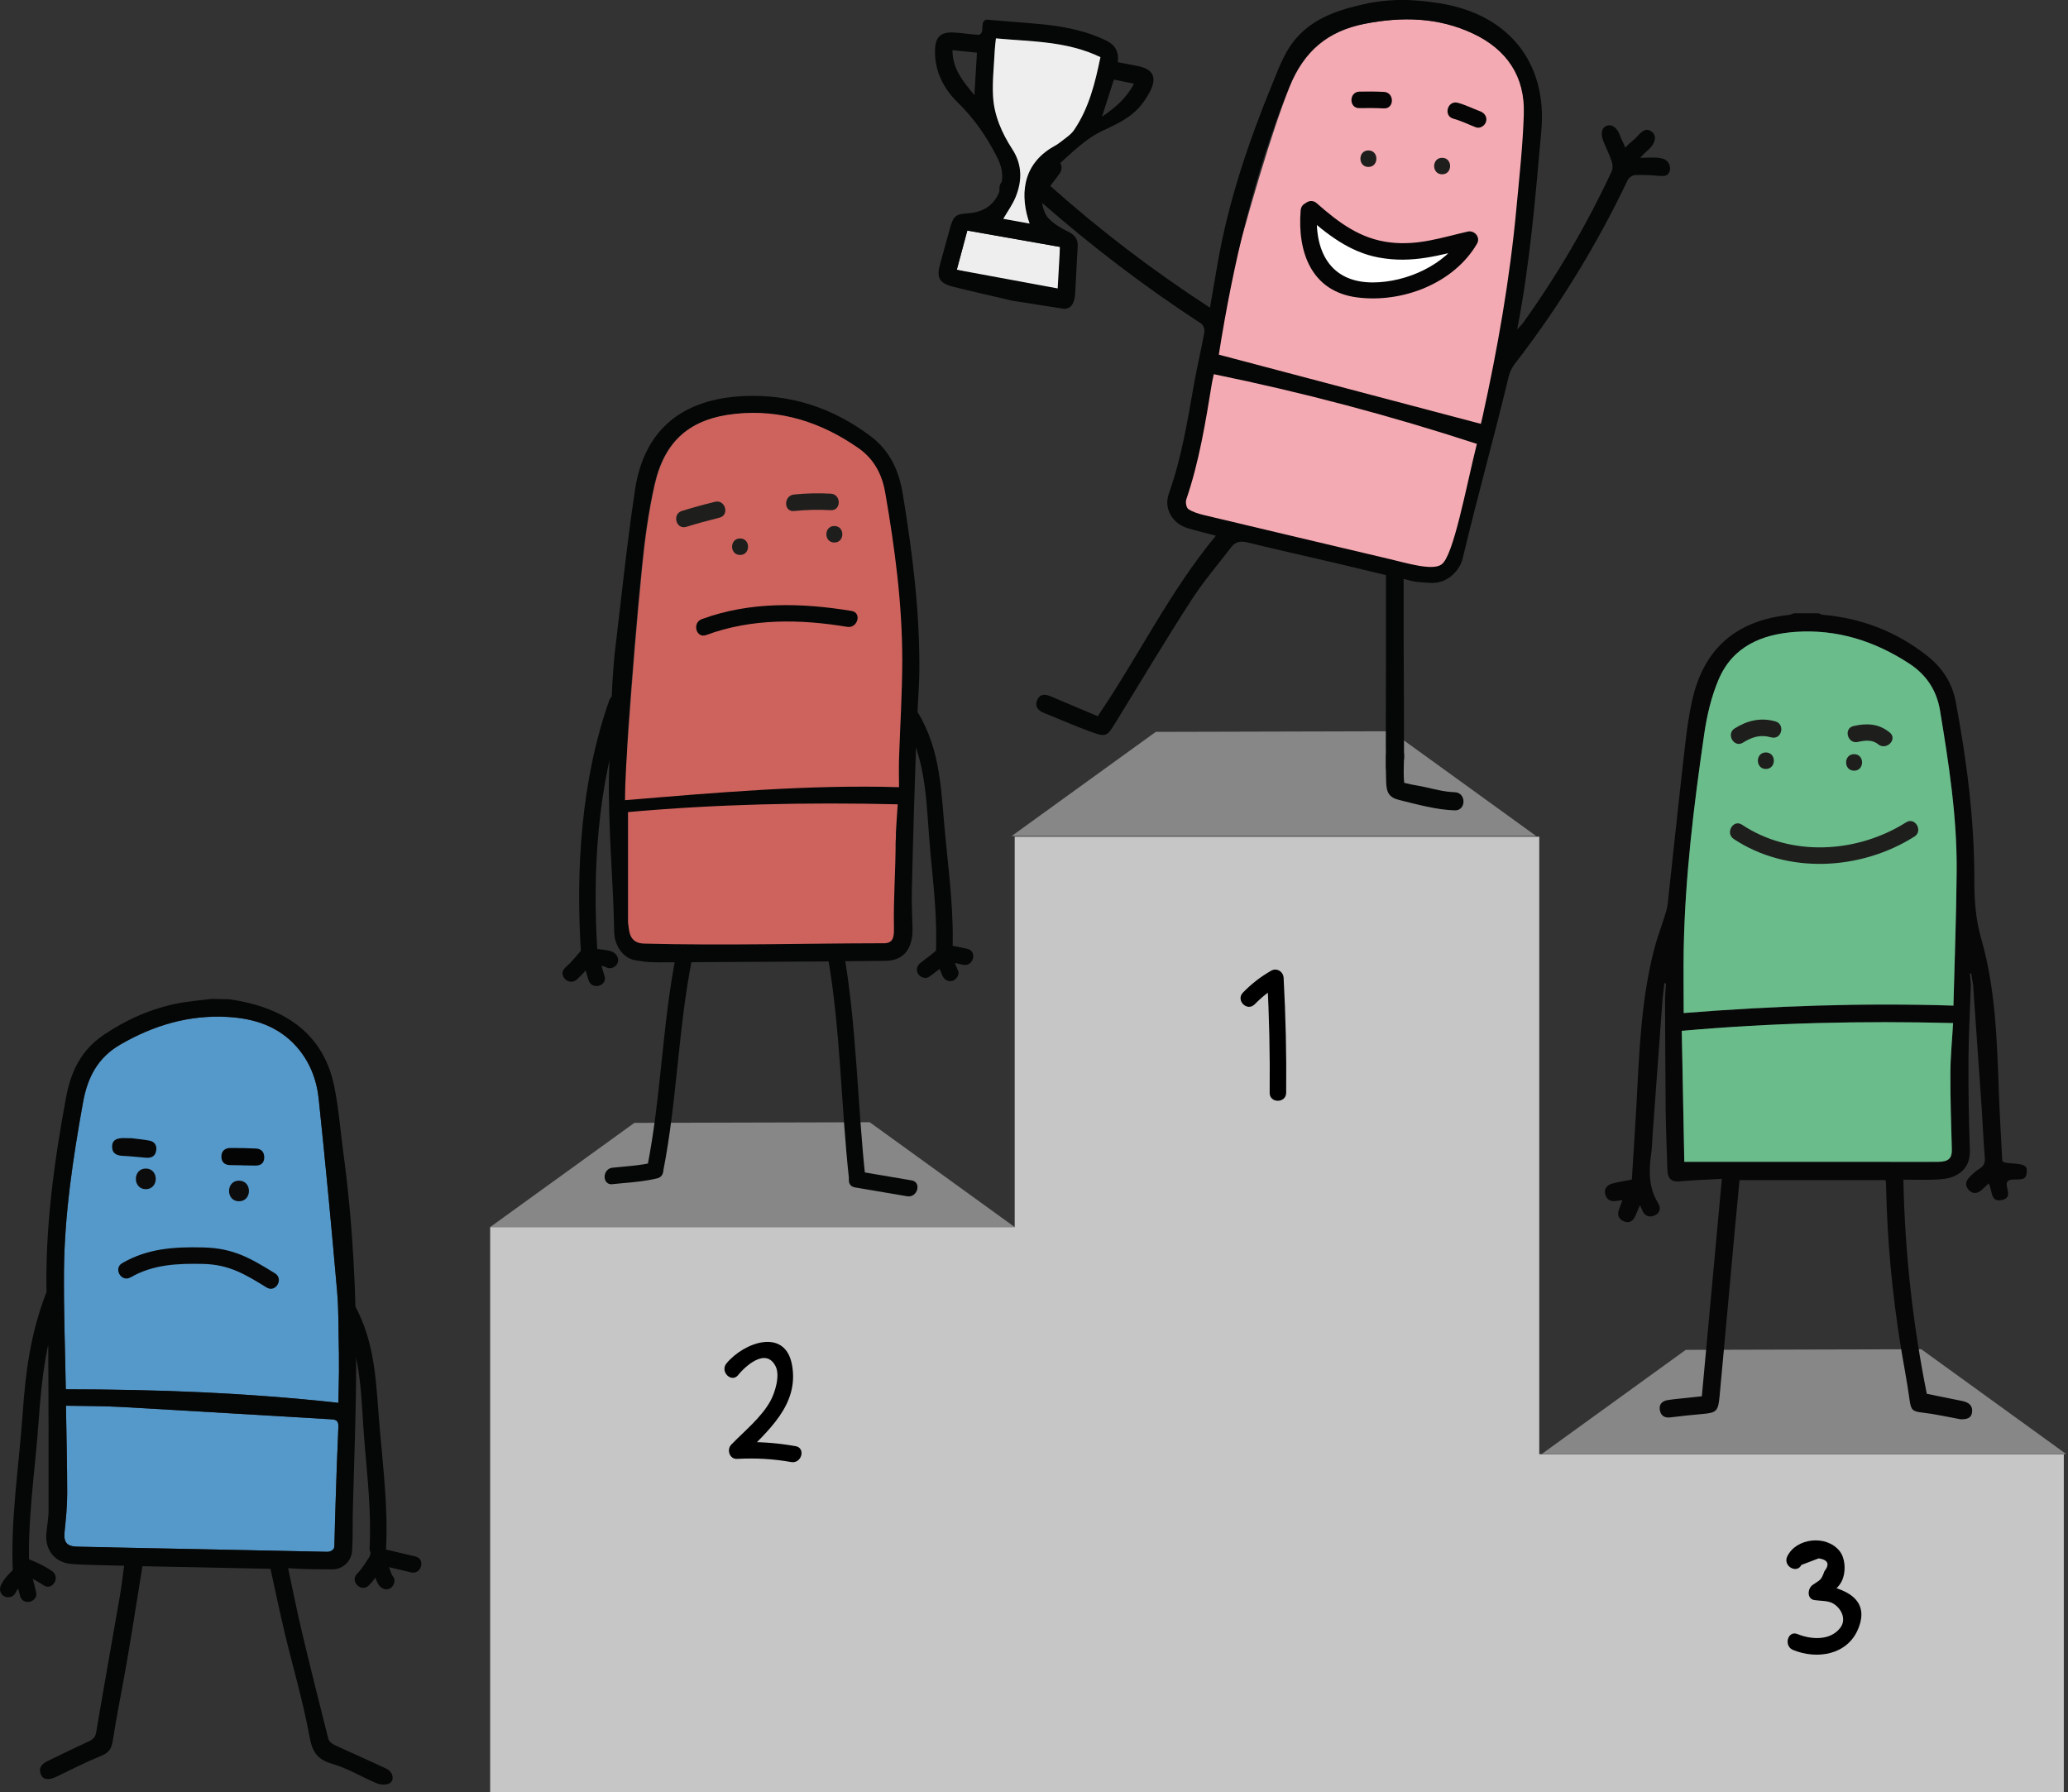 <?xml version="1.0" encoding="UTF-8"?>
<svg id="Lag_1" data-name="Lag 1" xmlns="http://www.w3.org/2000/svg" viewBox="0 0 300.69 260.53">
  <rect x="0" y="0" width="300.69" height="260.53" fill="#333333" stroke="none"/>
  <defs>
    <style>
      .cls-1 {
        fill: #050506;
      }

      .cls-1, .cls-2, .cls-3, .cls-4, .cls-5, .cls-6, .cls-7, .cls-8, .cls-9, .cls-10, .cls-11, .cls-12, .cls-13, .cls-14, .cls-15, .cls-16 {
        stroke-width: 0px;
      }

      .cls-2 {
        fill: #ce635d;
      }

      .cls-3 {
        fill: #040404;
      }

      .cls-4 {
        fill: #edeeed;
      }

      .cls-6 {
        fill: #5599ca;
      }

      .cls-7 {
        fill: #fff;
      }

      .cls-8 {
        fill: #f4aab2;
      }

      .cls-9 {
        fill: #0c0c0c;
      }

      .cls-10 {
        fill: #878787;
      }

      .cls-11 {
        fill: #1e1e1c;
      }

      .cls-12 {
        fill: #070708;
      }

      .cls-13 {
        fill: #050606;
      }

      .cls-14 {
        fill: #c6c6c6;
      }

      .cls-15 {
        fill: #444;
      }

      .cls-16 {
        fill: #6abc8b;
      }
    </style>
  </defs>
  <g>
    <rect class="cls-14" x="147.54" y="121.64" width="76.27" height="138.89"/>
    <rect class="cls-14" x="71.27" y="178.39" width="79.24" height="82.15"/>
    <rect class="cls-14" x="219.65" y="211.41" width="80.43" height="49.12"/>
    <polygon class="cls-10" points="147.53 178.38 147.53 178.39 71.27 178.39 92.24 163.24 126.46 163.15 147.53 178.38"/>
    <polygon class="cls-10" points="223.36 121.54 147.1 121.54 168.05 106.4 202.29 106.31 223.36 121.54"/>
    <polygon class="cls-10" points="300.42 211.38 300.42 211.39 224.16 211.39 245.11 196.24 279.36 196.15 300.42 211.38"/>
    <path class="cls-5" d="m182.43,146.01c1.1-1.13,2.25-2.03,3.62-2.81l-1.81-1.04c.31,5.57.43,11.14.37,16.71-.02,1.54,2.38,1.55,2.4,0,.06-5.58-.07-11.15-.37-16.71-.05-.9-.98-1.51-1.81-1.04-1.55.89-2.86,1.9-4.11,3.19-1.08,1.11.62,2.81,1.7,1.7h0Z"/>
    <path class="cls-5" d="m107.32,199.9c.96-1.17,4.01-4.11,5.45-1.28.69,1.35-.08,3.84-.76,5.07-1.32,2.4-3.82,4.39-5.7,6.35-.68.71-.23,2.11.85,2.05,2.67-.14,5.24-.01,7.88.46,1.51.27,2.16-2.04.64-2.31-2.84-.5-5.63-.7-8.52-.54l.85,2.05c3.63-3.78,8.21-7.48,7.15-13.32-.99-5.45-6.98-3.3-9.53-.22-.98,1.18.71,2.89,1.7,1.7h0Z"/>
    <path class="cls-5" d="m261.94,227.5l2.51-.95c1.36.22,1.63.85.82,1.88-.51,1.43-.63,1.21-1.73,2-.73.53-.84,2.02.29,2.19.79.12,1.84.07,2.55.41,1.26.62,2.2,2.32,1.19,3.63-1.46,1.9-4.24,1.7-6.21.9-1.43-.58-2.05,1.74-.64,2.31,3.51,1.43,7.87.71,9.44-3.02,1.89-4.47-2.06-5.99-5.7-6.55l.29,2.19c1.34-.96,2.68-1.42,3.24-3.11.39-1.2.29-2.91-.53-3.92-1.95-2.38-6.3-1.87-7.59.81-.67,1.39,1.4,2.6,2.07,1.21h0Z"/>
  </g>
  <g>
    <g>
      <g>
        <g>
          <path class="cls-8" d="m210.68,83.74c-12.76-3.37-27.06-5.58-39.68-8.92,2.08-13.13,11.41-49.51,16.49-62.14,2.12-5.27,5.6-8.16,10.96-9.22,5.42-1.07,10.72-.97,15.81,1.44,4.88,2.31,7.54,6.21,7.36,11.67-.15,4.61.92,10.23.49,14.83m-27.09,1.09"/>
          <path class="cls-13" d="m201.52,111.84c-.05-5.16,0-10.31,0-15.47,0-4.22,0-8.44,0-12.76-2.41-.58-4.72-1.14-7.04-1.69-4.35-1.02-8.71-1.98-13.04-3.05-1.02-.25-1.79-.15-2.42.68-1.97,2.57-4.09,5.05-5.84,7.76-3.73,5.79-7.27,11.71-10.88,17.58-1.4,2.28-1.41,2.33-3.96,1.4-2.2-.81-4.36-1.77-6.54-2.64-.93-.37-1.41-1.02-.94-1.97.46-.93,1.27-.73,2.07-.38,2.23.96,4.46,1.88,6.68,2.82,5.92-8.7,10.46-18.13,17.18-26.24-1.34-.36-2.71-.68-4.05-1.08-2.3-.67-3.56-2.87-2.79-5.04,1.83-5.13,2.7-10.48,3.64-15.82.45-2.57,1.07-5.11,1.53-7.67.07-.38-.17-1.03-.47-1.23-8.19-5.33-15.94-11.25-23.3-17.69-.4-.35-1.05-.51-1.6-.57-1.07-.12-2.15-.07-3.23-.16-.76-.07-1.29-.5-1.2-1.35.08-.79.54-1.21,1.37-1.18.52.02,1.03,0,1.71,0-.54-.77-1.02-1.44-1.5-2.11-.52-.73-.57-1.44.2-1.99.74-.53,1.36-.21,1.86.44.65.85,1.27,1.73,1.96,2.67.42-.55.76-1,1.1-1.44.52-.67,1.2-.72,1.84-.27.55.39.64,1.2.26,1.76-.42.63-.91,1.21-1.41,1.88,7.24,6.46,14.93,12.32,23.22,17.7.39-2.25.75-4.4,1.13-6.54,1.58-9.02,4.5-17.62,7.96-26.06,1.02-2.49,1.93-5.04,3.85-7.01,2.75-2.83,6.36-3.85,10.06-4.65.67-.14,2.03-.33,2.82-.39,2.04-.14,2.76-.12,4.78.04.92.07,1.97.23,2.76.35,10.06,1.58,15.72,8.64,14.82,18.56-.86,9.54-1.61,19.09-3.51,28.86.43-.47.66-.67.83-.91,4.98-6.95,9.29-14.29,12.9-22.05.2-.42.16-1.08,0-1.53-.48-1.31-.65-1.54-1.18-2.83-.32-.78-.47-1.92.46-2.28.84-.32,1.57.41,1.9,1.31.36.96.36.79.82,1.86.79-.88,1.13-.95,1.84-1.75.6-.67,1.23-1.18,2.02-.55.66.52.57,1.45-.19,2.28-.57.62-.72.62-1.51,1.5,1.46,0,1.65-.09,2.71.01l.6.12c1.47.49,1.28,2.6-.01,2.51,0,0-.55-.01-.56-.01-1.39-.12-2.04-.16-3.43-.12-.44.01-.96.37-1.15.77-4.53,9.51-10.01,18.43-16.45,26.75-.32.41-.69,1.17-.81,1.68-2.42,10.02-4.27,16.37-6.68,26.39-.22,1.35-1.87,3.91-4.82,3.7-2.46-.19-1.82-.07-3.8-.58,0,2.78,0,5.39,0,8.01.02,6.08.07,12.15.06,18.23m11.39-49.68c2.21-10.02,3.99-20.11,4.94-30.33.43-4.6.94-9.21,1.09-13.82.18-5.46-2.48-9.36-7.36-11.67-5.08-2.4-10.38-2.5-15.81-1.44-5.37,1.05-8.85,3.95-10.96,9.22-5.08,12.63-8.15,25.75-10.22,38.88,12.62,3.33,25.34,6.69,38.1,10.06.03-.14.14-.52.22-.91Zm-43.06,11.94c-.13.39.03,1.18.32,1.36.66.43,1.47.67,2.25.86,8.96,2.14,17.93,4.25,26.9,6.37,2.66.63,6.32,1.75,7.63.82,1.75-1.13,3.6-11.32,5.16-17.54-12.63-4.12-25.3-7.48-38.25-10.13-.09.45-.19.83-.26,1.22-.94,5.75-1.86,11.5-3.76,17.04Z"/>
        </g>
        <path class="cls-11" d="m198.97,24.27c1.54,0,1.55-2.4,0-2.4s-1.55,2.4,0,2.4h0Z"/>
        <path class="cls-11" d="m209.69,25.34c1.54,0,1.55-2.4,0-2.4s-1.55,2.4,0,2.4h0Z"/>
        <path class="cls-1" d="m197.66,15.72c1.19-.03,2.38-.02,3.57.04,1.54.07,1.54-2.33,0-2.4-1.19-.06-2.38-.07-3.57-.04-1.54.04-1.55,2.44,0,2.4h0Z"/>
        <path class="cls-1" d="m211.32,17.26c1.15.3,2.17.83,3.28,1.25.61.23,1.32-.25,1.48-.84.18-.67-.23-1.25-.84-1.48-1.1-.41-2.13-.94-3.28-1.25-1.5-.39-2.13,1.92-.64,2.31h0Z"/>
        <g>
          <path class="cls-7" d="m190.32,30.54c-.39,2.85.15,5.82,1.51,8.35.33.61.71,1.21,1.23,1.67,1.18,1.07,2.87,1.31,4.44,1.5,1.42.17,2.86.32,4.27.1.82-.13,1.62-.39,2.41-.66,1.89-.64,3.78-1.33,5.48-2.38s3.21-2.48,4.06-4.3c-1.28.15-2.45.79-3.69,1.17-1.59.5-3.28.57-4.94.57-2.41,0-4.87-.18-7.12-1.06-1.6-.63-3.04-1.61-4.41-2.65-1.02-.78-2.01-1.61-2.96-2.47"/>
          <path class="cls-1" d="m189.12,30.54c-.51,6.2,1.62,11.86,8.23,12.7s14.06-2.06,17.41-7.81c.54-.93-.35-1.99-1.36-1.76-3.84.88-7.19,2.04-11.21,1.58-4.37-.49-7.53-2.88-10.74-5.71-1.15-1.02-2.86.67-1.7,1.7,3.15,2.78,6.45,5.4,10.68,6.19,5,.93,8.87-.35,13.61-1.44l-1.36-1.76c-2.5,4.29-8.16,6.81-13.04,6.83-6.34.02-8.6-4.7-8.12-10.5.13-1.54-2.27-1.53-2.4,0h0Z"/>
        </g>
      </g>
      <path class="cls-13" d="m201.52,109.79c-.03,1.28-.01,2.58.03,3.87.05,1.58.41,2.27,1.93,2.65,2.58.63,5.37,1.42,8.04,1.5,1.7.05,1.7-2.59,0-2.64-1.48-.04-2.95-.44-4.39-.76-1.23-.27-2.62-.41-3.79-.88l.92.92c-.25-1.46-.14-3.15-.1-4.64.04-1.7-2.6-1.7-2.64,0h0Z"/>
    </g>
    <g>
      <path class="cls-4" d="m145.46,41.13c-2.3-.4-3.15-1.21-6.34-1.91.51-1.91,1-3.7,1.53-5.7,4.51.8,8.96,1.58,13.48,2.38-.1,1.59.15,4.84.05,6.44l-8.72-1.2Z"/>
      <g>
        <path class="cls-13" d="m154.8,44.9c1.17-.09,1.47-1.14,1.54-2.33.13-2.23.21-4.46.36-6.69.08-1.19-.5-1.78-1.52-2.27-.98-.47-1.95-1.08-2.71-1.85-1.28-1.29-1.42-5.25-.15-6.37,2.22-1.96,5.17-5.06,7.89-6.33,3.27-1.52,5.29-2.5,6.99-5.74,1.1-2.11.44-3.33-1.89-3.74-.93-.17-1.86-.36-2.78-.54q.28-2.17-1.6-3.1c-3.28-1.61-6.8-2.2-10.38-2.5-2.35-.2-4.7-.38-7.04-.58-.14,0-.16.03-.24.04-.84.48,0,1.82-.93,2.16-1.36-.06-2.45-.27-3.56-.33-2.04-.13-2.81.63-2.83,2.72-.03,2.99,1.31,5.5,3.32,7.46,2.43,2.37,4.25,5.04,5.76,8.05.66,1.31.85,2.53.57,3.87-.51,2.53-2.2,3.99-4.76,4.17-1.93.14-2.2.34-2.74,2.28-.48,1.69-.92,3.38-1.4,5.07-.56,2-.15,2.81,1.88,3.33,2.85.72,5.72,1.35,8.58,2.03l7.64,1.2Zm-13.13-31.08c-1.62-1.96-3.18-3.78-3.18-6.53,1.25.13,2.38.25,3.56.37-.12,2.04-.24,4-.37,6.16Zm-2.55,25.4c.51-1.91,1-3.7,1.53-5.7,4.51.8,8.96,1.58,13.48,2.38-.1,1.59-.24,4.43-.34,6.03m2.37-23.01c-.48.7-1.28,1.18-1.95,1.73-.31.25-.65.46-1,.65-4.75,2.68-4.86,7.4-3.51,11.2-1.35-.24-2.6-.47-3.81-.69.61-1.06,1.35-2.06,1.8-3.18.95-2.37.97-4.68-.5-6.96-1.51-2.33-2.64-4.89-2.79-7.69-.12-2.18.14-4.38.24-6.57.03-.59.11-1.18.18-1.83,5.12.48,10.3.37,15.19,2.73-.77,3.75-1.67,7.42-3.84,10.6Zm4.07-1.96c.64-2,1.17-3.65,1.73-5.39.93.19,1.88.39,2.93.6-1.06,2-2.59,3.41-4.66,4.79Z"/>
        <path class="cls-4" d="m149.69,32.5c-1.35-.24-2.6-.47-3.81-.69.61-1.06,1.35-2.06,1.8-3.18.95-2.37.97-4.68-.5-6.96-1.51-2.33-2.64-4.89-2.79-7.69-.12-2.18.14-4.38.24-6.57.03-.59.11-1.18.18-1.83,5.12.48,10.3.37,15.19,2.73-.77,3.75-1.67,7.42-3.84,10.6-.48.7-1.28,1.18-1.95,1.73-.31.25-.65.46-1,.65-4.75,2.68-4.86,7.4-3.51,11.2Z"/>
      </g>
    </g>
  </g>
  <g>
    <path class="cls-2" d="m91.3,137.48c0-6.37,0-13.57,0-20,12.88-1.15,26.28-1.32,39.54-.99-.1,1.8-.6,4.3-.6,6-.01,4.35.02,8.7.1,13.05.02,1.26-.39,1.84-1.66,1.94-.12,0-.24,0-.36,0-12.05.02-24.1.04-36.15.06-.2,0-.39-.03-.87-.06Z"/>
    <path class="cls-13" d="m120.75,139.76l8.11-.08c2.69-.06,3.86-1.96,3.82-4.64-.03-1.83-.14-3.64-.1-5.47.17-7.79.42-15.57.69-23.35l.2-3.97c.07-1.49.18-2.96.2-4.44.1-8.74-.99-17.37-2.4-25.97-.56-3.41-1.86-6.3-4.69-8.43-5.46-4.1-11.58-6.13-18.39-5.83-8.76.38-14.51,4.7-15.85,13.58-1.19,7.85-1.99,15.76-2.94,23.64-.19,1.55-.25,3.12-.37,4.68l-.33,6.97c-.02,2.99-.21,5.99-.17,8.98.09,7.67.62,12.53.78,20.2.08,1.92,1.34,3.66,3,3.96,2.09.37,2.61.31,4.85.31l23.61-.13Zm9.49-17.62c-.01,4.35-.34,8.34-.26,12.69.02,1.26-.03,2.2-1.3,2.3-.12,0-.24,0-.36,0-12.05.02-22.62.35-34.66.05-2.35-.06-2.15-2.07-2.35-3.05v-16.07c12.88-1.15,25.95-1.45,39.22-1.13-.1,1.8-.28,3.5-.28,5.2Zm.41-11.82c-.04,1.31,0,2.63,0,4.12-13.28-.38-26.37,0-39.38,1.09,0-3.08-.18-6.12.03-9.13.57-8,1.21-16,2.01-23.98.4-4.01.94-8.03,1.83-11.95,1.46-6.42,5.17-9.6,11.73-10.29,6.59-.69,12.52,1.24,17.9,5,2.24,1.57,3.42,3.8,3.88,6.49,1.39,8.04,2.47,16.11,2.47,24.28,0,4.79-.31,9.58-.47,14.36Z"/>
    <path class="cls-2" d="m130.71,114.43c-13.28-.38-26.83.82-39.83,1.9,0-3.08.28-6.93.49-9.95.57-8,1.21-16,2.01-23.98.4-4.01.94-8.03,1.83-11.95,1.46-6.42,5.17-9.6,11.73-10.29,6.59-.69,12.52,1.24,17.9,5,2.24,1.57,3.42,3.8,3.88,6.49,1.39,8.04,2.47,16.11,2.47,24.28,0,4.79-.31,9.58-.47,14.36-.04,1.31,0,2.63,0,4.12Z"/>
    <path class="cls-11" d="m107.61,80.68c1.54,0,1.55-2.4,0-2.4s-1.55,2.4,0,2.4h0Z"/>
    <path class="cls-11" d="m121.32,78.87c1.54,0,1.55-2.4,0-2.4s-1.55,2.4,0,2.4h0Z"/>
    <path class="cls-11" d="m99.79,76.59c1.59-.49,3.2-.93,4.82-1.33,1.5-.36.86-2.68-.64-2.31-1.62.39-3.23.84-4.82,1.33-1.47.45-.84,2.77.64,2.31h0Z"/>
    <path class="cls-11" d="m115.45,74.29c1.78-.18,3.56-.22,5.35-.12,1.54.08,1.54-2.32,0-2.4-1.79-.1-3.56-.06-5.35.12-1.52.15-1.54,2.55,0,2.4h0Z"/>
    <path class="cls-13" d="m102.68,92.32c6.62-2.44,13.63-2.33,20.51-1.19,1.51.25,2.16-2.06.64-2.31-7.29-1.2-14.77-1.39-21.79,1.19-1.44.53-.82,2.85.64,2.31h0Z"/>
    <path class="cls-13" d="m131.34,104.7c3.54,5.84,3.32,12.54,3.93,19.13.47,4.98,1.07,10.1.79,15.09-.09,1.54,2.31,1.54,2.4,0,.32-5.75-.46-11.64-1.01-17.36-.63-6.46-.58-12.36-4.04-18.07-.8-1.32-2.88-.11-2.07,1.21h0Z"/>
    <path class="cls-13" d="m88.59,101.81c-4.12,11.67-4.92,24.85-4.09,37.11.1,1.53,2.5,1.54,2.4,0-.82-12.08-.06-24.97,4-36.47.52-1.46-1.8-2.09-2.31-.64h0Z"/>
    <path class="cls-13" d="m85.07,137.82c-.64.31-1.02.88-1.47,1.41s-.92,1.01-1.43,1.47c-1.14,1.05.56,2.74,1.7,1.7.46-.42.9-.86,1.31-1.33.34-.38.64-.94,1.11-1.17.58-.29.74-1.11.43-1.64-.35-.59-1.06-.72-1.64-.43h0Z"/>
    <path class="cls-13" d="m84.6,139.13c.31,1.13.62,2.26.98,3.38.47,1.47,2.79.84,2.31-.64-.36-1.12-.66-2.25-.98-3.38-.41-1.49-2.73-.86-2.31.64h0Z"/>
    <path class="cls-13" d="m85.98,140.25c.4.05.8.1,1.19.15.3.04.7.05.91.19.53.37,1.33.1,1.64-.43.35-.59.1-1.27-.43-1.64-.45-.31-.97-.36-1.49-.44-.61-.09-1.22-.17-1.83-.24-.64-.08-1.2.61-1.2,1.2,0,.71.55,1.12,1.2,1.2h0Z"/>
    <path class="cls-13" d="m136.36,137.99c-.79.68-1.61,1.32-2.45,1.93-.53.38-.78,1.04-.43,1.64.3.52,1.11.81,1.64.43,1.01-.73,1.99-1.5,2.94-2.31.49-.42.43-1.26,0-1.7-.49-.49-1.2-.42-1.7,0h0Z"/>
    <path class="cls-13" d="m136.13,138.72c0,1.09.47,2.05.86,3.04.24.6.8,1.02,1.48.84.57-.16,1.08-.87.84-1.48-.3-.75-.78-1.58-.78-2.4,0-1.54-2.4-1.55-2.4,0h0Z"/>
    <path class="cls-13" d="m137.08,139.69c.99.15,1.97.34,2.94.56,1.5.35,2.14-1.96.64-2.31-.97-.23-1.95-.42-2.94-.56-.64-.1-1.29.16-1.48.84-.16.57.19,1.38.84,1.48h0Z"/>
    <path class="cls-13" d="m98.31,138.78c-2.03,10.24-2.18,20.72-4.21,30.95-.3,1.51,2.01,2.15,2.31.64,2.03-10.24,2.18-20.72,4.21-30.95.3-1.51-2.01-2.15-2.31-.64h0Z"/>
    <path class="cls-13" d="m89.06,172.15c2.16-.23,4.37-.33,6.49-.84,1.5-.36.87-2.68-.64-2.31-1.9.46-3.9.55-5.85.76-1.52.16-1.54,2.56,0,2.4h0Z"/>
    <path class="cls-13" d="m120.33,138.85c1.89,10.73,1.94,21.69,3.11,32.5.16,1.52,2.57,1.54,2.4,0-1.19-11.02-1.27-22.2-3.19-33.14-.27-1.52-2.58-.87-2.31.64h0Z"/>
    <path class="cls-13" d="m124.3,172.62l7.6,1.29c1.51.26,2.16-2.06.64-2.31l-7.6-1.29c-1.51-.26-2.16,2.06-.64,2.31h0Z"/>
  </g>
  <g>
    <g>
      <path class="cls-12" d="m285.01,206.32c-1.83-.33-3.65-.75-5.49-.96-1.45-.17-1.67-.38-1.87-1.87-.35-2.61-.87-5.19-1.29-7.79-1.24-7.7-1.96-15.44-2.12-23.24,0-.28-.04-.55-.06-.9h-21.25c-.22,2.29-.45,4.62-.66,6.95-.75,8.19-1.48,16.38-2.25,24.57-.2,2.11-.47,2.31-2.55,2.49-1.54.13-3.09.3-4.63.49-.9.11-1.4-.34-1.51-1.15-.11-.82.42-1.25,1.18-1.37.82-.13,1.66-.2,2.49-.29.79-.09,1.58-.17,2.45-.26.97-10.48,1.93-20.93,2.91-31.61-2.1.12-4.15.18-6.18.37-1.11.1-1.7-.37-1.74-1.66-.09-2.95-.22-5.91-.25-8.86-.06-5.39-.06-10.78-.09-16.17.05-.7.09-1.4.14-2.1-.08,0-.15-.01-.23-.02-.09.72-.18,1.45-.26,2.17-.48,6.57-.97,13.13-1.45,19.7-.07,1-.08,2-.22,2.98-.36,2.49-.36,4.9,1.03,7.15.42.69.24,1.48-.59,1.79-.74.28-1.42.06-1.73-.79-.07-.19-.17-.36-.34-.72-.26.61-.46,1.09-.68,1.57-.32.7-.83,1.09-1.62.78-.8-.32-1.04-.92-.74-1.74.15-.41.29-.82.49-1.37-.35.05-.59.08-.84.12-.83.16-1.46-.15-1.66-.97-.21-.86.33-1.37,1.11-1.57.84-.22,1.71-.35,2.76-.55.22-3.53.46-7.1.66-10.68.42-7.69.65-15.41,2.62-22.92.48-1.85,1.2-3.63,1.73-5.47.23-.79.27-1.63.36-2.46.78-7.14,1.53-14.29,2.35-21.42.25-2.22.55-4.44,1.03-6.62,1.66-7.54,6.33-11.67,14.01-12.51.28-.03.55-.17.82-.25,1.2,0,2.39,0,3.59,0,.2.07.4.2.6.22,5.61.48,10.65,2.42,15.1,5.9,2.22,1.73,3.69,3.91,4.22,6.72,1.63,8.64,2.74,17.35,2.71,26.16,0,2.84.22,5.58,1.01,8.33,2.06,7.2,2.28,14.64,2.55,22.06.12,3.42.33,6.84.5,10.18.22.69,3.32.06,3.55,1.17,0,.16.15,1-.38,1.41-.83.37-2-.08-2.41.47-.5.7.92,2.24-.73,2.66-1.83.46-1.43-1.42-2-2.4-.4.38-.71.68-1.03.96-.59.52-1.23.62-1.81.05-.61-.6-.56-1.3.03-1.9.44-.45.91-.91,1.45-1.23.68-.41.86-.9.79-1.68-.2-2.42-.3-4.85-.46-7.28-.41-5.92-.83-11.84-1.24-17.77-.09-.56-.18-1.11-.27-1.67-.07,0-.13.02-.2.02.05.55.1,1.09.15,1.64-.12,3.59-.33,7.18-.35,10.78-.02,4.38.04,8.77.2,13.16.07,1.86-.66,3.12-2.23,3.85-.79.37-1.75.47-2.65.51-1.57.08-3.15.02-4.79.02.23,10.68,1.38,21.04,3.41,31.13,1.82.37,3.46.69,5.09,1.03.84.17,1.57.54,1.5,1.55-.08,1.08-.93,1.14-1.77,1.12Zm-.97-60.12c.17-6.62.42-13.09.47-19.55.06-7.86-1.14-15.61-2.42-23.34-.49-2.95-1.99-5.19-4.44-6.8-5.04-3.31-10.56-5.06-16.61-4.63-4.87.35-9.11,2.12-11.15,6.94-1.06,2.5-1.7,5.25-2.09,7.94-1.5,10.36-2.77,20.75-2.98,31.24-.06,3.07,0,6.14,0,9.29,12.95-1.03,26.02-1.5,39.23-1.08Zm-39.14,22.72h3.26c8.48,0,16.96,0,25.44,0,2.75,0,5.49.02,8.24,0,1.49-.01,1.99-.54,1.96-1.77-.1-3.71-.22-7.42-.21-11.13,0-2.39.25-4.77.39-7.27-13.2-.34-26.28-.05-39.45,1.13.12,6.43.25,12.72.37,19.05Z"/>
      <path class="cls-16" d="m284.04,146.19c-13.21-.42-26.28.05-39.23,1.08,0-3.15-.05-6.22,0-9.29.2-10.49,1.47-20.88,2.98-31.24.39-2.7,1.03-5.44,2.09-7.94,2.04-4.82,6.28-6.59,11.15-6.94,6.05-.43,11.57,1.33,16.61,4.63,2.45,1.61,3.95,3.85,4.44,6.8,1.28,7.73,2.48,15.48,2.42,23.34-.05,6.46-.3,12.93-.47,19.55Z"/>
      <path class="cls-16" d="m244.9,168.91c-.12-6.34-.24-12.63-.37-19.05,13.17-1.17,26.25-1.47,39.45-1.13-.14,2.5-.38,4.89-.39,7.27-.02,3.71.11,7.42.21,11.13.03,1.23-.46,1.75-1.96,1.77-2.75.03-5.49,0-8.24,0-8.48,0-16.96,0-25.44,0h-3.26Z"/>
    </g>
    <path class="cls-11" d="m252.09,121.97c7.78,5.17,18.47,4.58,26.27-.35,1.3-.82.1-2.9-1.21-2.07-7.11,4.5-16.75,5.07-23.85.35-1.29-.86-2.49,1.22-1.21,2.07h0Z"/>
    <path class="cls-11" d="m256.76,111.79c1.54,0,1.55-2.4,0-2.4s-1.55,2.4,0,2.4h0Z"/>
    <path class="cls-11" d="m269.59,112.04c1.54,0,1.55-2.4,0-2.4s-1.55,2.4,0,2.4h0Z"/>
    <path class="cls-11" d="m253.44,107.96c1.31-.82,2.53-1.21,4.07-.77s2.12-1.89.64-2.31c-2.12-.61-4.09-.14-5.92,1.01-1.31.82-.1,2.89,1.21,2.07h0Z"/>
    <path class="cls-11" d="m270.15,107.86c1.02-.23,2.09-.36,2.93.34,1.18.97,2.89-.71,1.7-1.7-1.58-1.3-3.31-1.4-5.27-.95-1.51.34-.87,2.66.64,2.31h0Z"/>
  </g>
  <g>
    <g>
      <path class="cls-6" d="m49.28,196.72c-.02-.76-.03-1.53-.04-2.28s-.02-1.51-.03-2.27-.03-1.5-.06-2.25-.08-1.49-.14-2.24c-.2-2.33-.41-4.66-.62-6.98s-.43-4.65-.65-6.98c-.22-2.33-.45-4.65-.68-6.98-.23-2.33-.47-4.65-.72-6.97-.07-.7-.19-1.4-.36-2.08s-.38-1.34-.65-1.99-.59-1.27-.96-1.86-.8-1.17-1.29-1.71c-.66-.74-1.37-1.36-2.13-1.88s-1.56-.94-2.39-1.28-1.71-.59-2.61-.77-1.83-.29-2.77-.35c-1.42-.09-2.8-.05-4.16.09s-2.69.39-4,.74-2.59.8-3.85,1.34-2.5,1.17-3.72,1.88c-.81.47-1.51,1-2.11,1.59s-1.11,1.24-1.54,1.94-.78,1.46-1.06,2.27-.5,1.67-.66,2.58c-.37,2.03-.72,4.06-1.04,6.09s-.62,4.07-.87,6.11c-.25,2.04-.46,4.08-.61,6.13s-.24,4.11-.26,6.17c-.01,1.42,0,2.85,0,4.27s.04,2.85.07,4.28.07,2.87.1,4.31.07,2.89.09,4.34c3.3,0,6.59.03,9.89.1,3.3.07,6.59.18,9.9.33s6.6.35,9.91.61c3.31.25,6.62.56,9.94.92l.02-1.14.02-1.1.02-1.07.02-1.06v-2.84Z"/>
      <g>
        <path class="cls-6" d="m9.59,204.37c.07,4.47.18,8.63.18,12.79,0,1.84-.19,3.68-.38,5.52-.16,1.53.3,2.14,1.85,2.18,1.64.04,3.29.07,4.93.1,10.47.21,20.95.42,31.42.64.23,0,.47,0,1.05.02.05-2.38.07-4.69.15-7,.12-3.73.25-7.46.41-11.18.03-.78-.21-1.05-.99-1.1-10.2-.59-20.4-1.22-30.6-1.8-2.63-.15-5.28-.12-8.02-.18Z"/>
        <path class="cls-13" d="m7.02,195.79c.04,7.95.06,15.89.04,23.84,0,1.16-.25,2.31-.33,3.47-.15,2.33,1.33,4.1,3.7,4.27,2.2.16,4.41.16,6.62.23.28,0,.55.01,1,.02-.22,1.59-.39,3.12-.66,4.64-1.13,6.52-2.3,13.03-3.4,19.56-.14.81-.54,1.1-1.2,1.4-1.97.89-3.9,1.85-5.85,2.79-.85.41-1.41.99-.98,1.99.33.78,1.18.82,2.3.27,2.16-1.05,4.3-2.13,6.52-3.04,1.09-.45,1.44-1.05,1.62-2.19.6-3.88,1.41-7.73,2.07-11.6.78-4.54,1.49-9.1,2.24-13.75,6.23.13,12.47.25,18.62.38.69,3.12,1.32,6.18,2.04,9.21,1.21,5.06,2.7,10.07,3.63,15.17.41,2.26,1.13,3.35,3.33,3.98,2.24.64,4.3,1.93,6.47,2.83.54.22,1.37.26,1.85-.01.76-.44.5-1.66-.46-2.12-2.49-1.18-5.03-2.27-7.53-3.44-.37-.17-.83-.54-.92-.9-1.32-5.2-2.62-10.4-3.86-15.62-.7-2.95-1.29-5.94-1.99-9.19,2.62.18,4.07.15,6.42.17,1.7.01,2.8-1.37,2.88-2.65.16-2.56.04-3.72.12-6.29.19-6.86.45-13.73.48-20.59.04-10.44-.48-20.86-1.89-31.21-.43-3.18-.66-6.39-1.31-9.52-1.47-7.15-6.59-11.39-15.27-12.62l-2.53-.05c-1.44.16-3.63.39-4.82.62-3.95.77-7.54,2.35-10.88,4.6-3.25,2.19-4.78,5.28-5.48,9.07-1.77,9.53-3.07,19.09-2.84,28.82.01.52.04,1.04.06,1.56.02.51.05,1.02.09,1.76l.08,4.16Zm42.27,3.77l-.04,2.14-.05,2.24c-6.64-.73-13.25-1.22-19.85-1.53-6.6-.31-13.19-.43-19.78-.44-.05-2.91-.13-5.78-.19-8.65-.06-2.86-.1-5.71-.08-8.55.04-4.13.36-8.22.86-12.3.5-4.08,1.17-8.14,1.9-12.2.33-1.82.86-3.44,1.72-4.85.86-1.41,2.04-2.59,3.66-3.54,2.43-1.42,4.95-2.51,7.57-3.21,2.62-.7,5.33-1,8.17-.83,1.89.12,3.71.45,5.38,1.12,1.67.67,3.2,1.68,4.52,3.16.97,1.09,1.71,2.29,2.25,3.58.54,1.29.86,2.65,1.01,4.06.49,4.65.95,9.3,1.4,13.95.44,4.65.86,9.31,1.27,13.96.13,1.49.18,2.98.2,4.49s.03,3.02.07,4.55m-33.11,28.24c-1.64-.03-3.29-.06-4.93-.1-1.56-.04-2.01-.65-1.85-2.18.19-1.83.38-3.68.38-5.52,0-4.16-.11-8.32-.18-12.79,2.74.06,5.39.03,8.02.18,10.2.57,20.4,1.21,30.6,1.8.78.04,1.02.32.99,1.1-.17,3.73-.3,7.45-.41,11.18-.07,2.31-.13,3.71-.18,6.09.05.71-.78.89-1.02.89-10.47-.21-20.95-.42-31.42-.64Z"/>
        <path class="cls-15" d="m30.29,145.18l3.37.07-3.37-.07Z"/>
      </g>
      <path class="cls-12" d="m19.12,165.47c.9.11,1.73.19,2.55.34.79.14,1.17.66,1.04,1.47-.14.83-.7,1.09-1.48,1.03-1.11-.09-2.22-.22-3.33-.27-.91-.04-1.6-.32-1.6-1.35,0-1,.74-1.22,1.57-1.24.44,0,.88.01,1.25.02Z"/>
      <path class="cls-3" d="m35.27,169.41c-.6-.01-1.2-.03-1.8-.03-.84,0-1.29-.49-1.28-1.26,0-.78.52-1.23,1.32-1.23,1.24,0,2.47.02,3.71.08.81.04,1.22.55,1.2,1.34-.02.77-.49,1.14-1.25,1.14-.64,0-1.28-.02-1.91-.03Z"/>
      <path class="cls-9" d="m21.2,172.88c1.93,0,1.93-3,0-3s-1.93,3,0,3h0Z"/>
      <path class="cls-9" d="m34.75,174.64c1.93,0,1.93-3,0-3s-1.93,3,0,3h0Z"/>
    </g>
    <path class="cls-13" d="m49.45,190.87c3.26,5.9,3.01,12.59,3.57,19.13.43,4.98.98,10.1.72,15.09-.08,1.54,2.32,1.54,2.4,0,.29-5.76-.42-11.63-.92-17.36-.56-6.39-.52-12.32-3.7-18.07-.75-1.35-2.82-.14-2.07,1.21h0Z"/>
    <path class="cls-13" d="m6.7,187.99c-2.25,5.9-2.97,11.25-3.4,17.48-.54,7.73-1.84,15.69-1.41,23.42.09,1.54,2.49,1.55,2.4,0-.41-7.42.82-15.02,1.34-22.43.44-6.31,1.11-11.85,3.39-17.82.55-1.44-1.77-2.07-2.31-.64h0Z"/>
    <path class="cls-13" d="m2.27,227.84c-.77.78-1.64,1.56-2.12,2.57-.28.58-.16,1.3.43,1.64.52.31,1.36.16,1.64-.43.4-.83,1.11-1.44,1.75-2.08,1.09-1.1-.61-2.8-1.7-1.7h0Z"/>
    <path class="cls-13" d="m2.28,229.64c.17.2.2.75.27,1,.13.47.26.93.38,1.4.41,1.49,2.72.86,2.31-.64-.32-1.15-.48-2.53-1.27-3.46-.42-.49-1.26-.43-1.7,0-.49.49-.42,1.2,0,1.7h0Z"/>
    <path class="cls-13" d="m2.74,228.73c1.3.4,2.48.98,3.61,1.74,1.28.86,2.49-1.21,1.21-2.07s-2.7-1.53-4.19-1.99-2.11,1.86-.64,2.31h0Z"/>
    <path class="cls-13" d="m53.81,226.19c-.59.88-1.13,1.84-1.89,2.6-1.09,1.09.6,2.79,1.7,1.7.9-.9,1.56-2.03,2.26-3.08.36-.54.1-1.33-.43-1.64-.59-.34-1.28-.11-1.64.43h0Z"/>
    <path class="cls-13" d="m53.77,226.94c.2.65.41,1.29.64,1.92.19.53.35,1.14.7,1.6.39.51,1.03.79,1.64.43.51-.3.83-1.12.43-1.64-.28-.36-.4-.83-.55-1.26-.2-.56-.38-1.12-.55-1.68-.45-1.47-2.77-.84-2.31.64h0Z"/>
    <path class="cls-13" d="m54.64,227.38l5.13,1.21c1.5.36,2.14-1.96.64-2.31l-5.13-1.21c-1.5-.36-2.14,1.96-.64,2.31h0Z"/>
    <path class="cls-12" d="m18.98,185.71c3.27-1.9,6.89-2.05,10.61-1.96s6.05,1.5,9.18,3.43c1.32.81,2.53-1.26,1.21-2.07-3.6-2.22-6.04-3.65-10.39-3.76s-8.16.16-11.82,2.28c-1.34.78-.13,2.85,1.21,2.07h0Z"/>
  </g>
</svg>